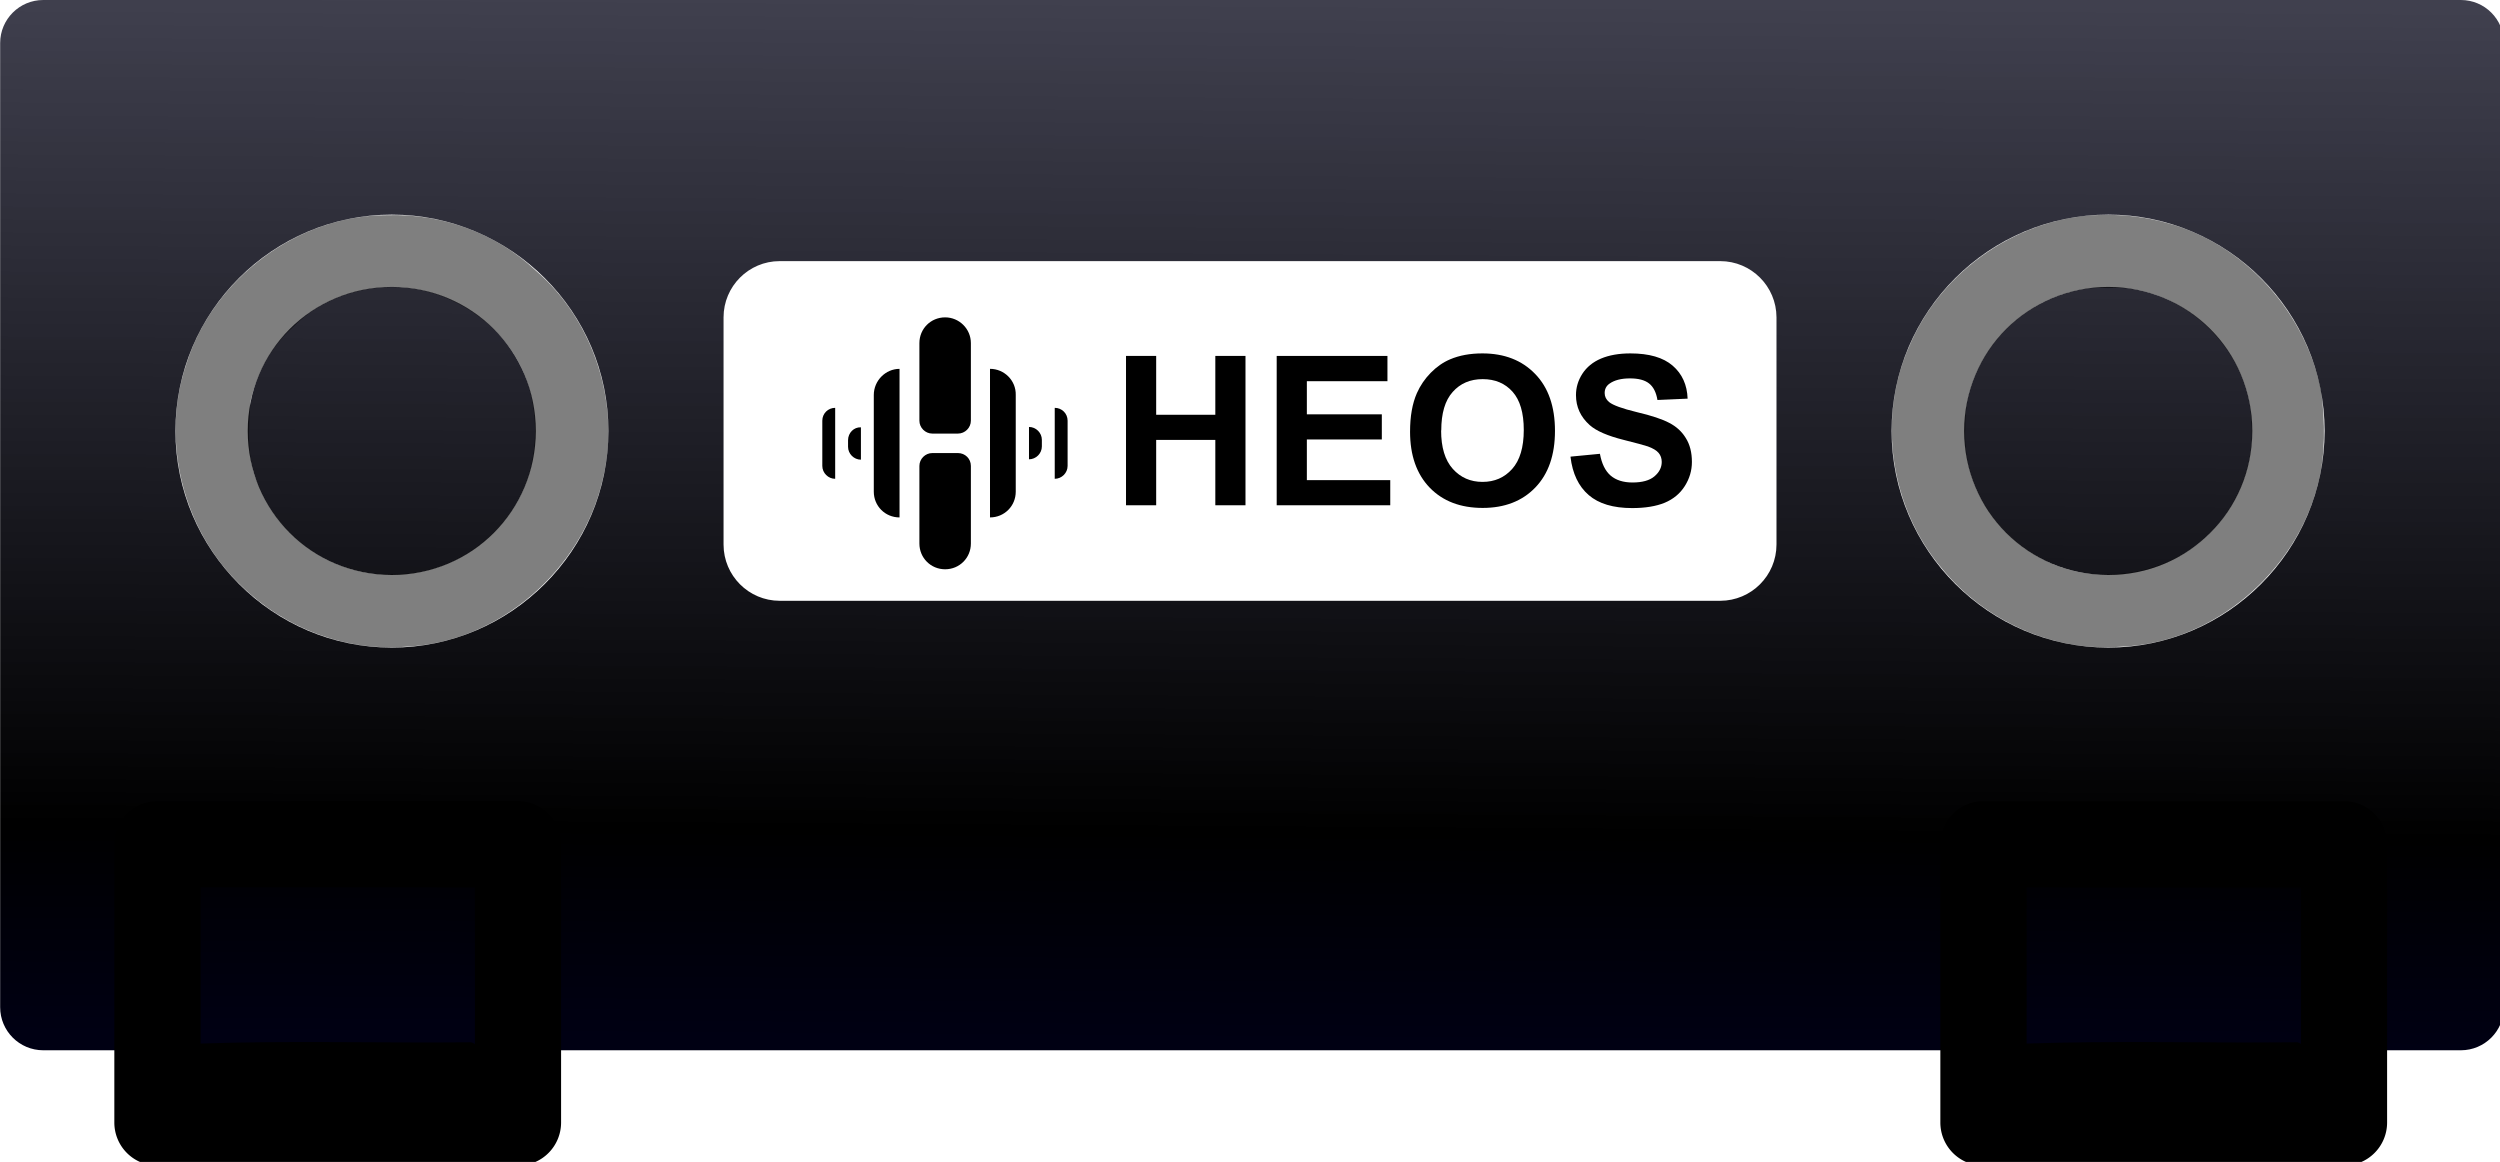 <?xml version="1.0" encoding="UTF-8" standalone="no"?>
<!-- Created with Inkscape (http://www.inkscape.org/) -->

<svg
   xmlns:dc="http://purl.org/dc/elements/1.1/"
   xmlns:cc="http://creativecommons.org/ns#"
   xmlns:rdf="http://www.w3.org/1999/02/22-rdf-syntax-ns#"
   xmlns:svg="http://www.w3.org/2000/svg"
   xmlns="http://www.w3.org/2000/svg"
   xmlns:xlink="http://www.w3.org/1999/xlink"
   xmlns:sodipodi="http://sodipodi.sourceforge.net/DTD/sodipodi-0.dtd"
   xmlns:inkscape="http://www.inkscape.org/namespaces/inkscape"
   width="16.907mm"
   height="7.858mm"
   viewBox="0 0 16.907 7.858"
   version="1.1"
   id="svg910"
   inkscape:version="0.92.4 (5da689c313, 2019-01-14)"
   sodipodi:docname="dm-avr v2.svg">
  <defs
     id="defs904">
    <linearGradient
       inkscape:collect="always"
       id="linearGradient836">
      <stop
         style="stop-color:#000013;stop-opacity:1;"
         offset="0"
         id="stop832" />
      <stop
         id="stop886"
         offset="0.201"
         style="stop-color:#000000;stop-opacity:1" />
      <stop
         style="stop-color:#000013;stop-opacity:0.75"
         offset="1"
         id="stop834" />
    </linearGradient>
    <linearGradient
       inkscape:collect="always"
       xlink:href="#linearGradient836"
       id="linearGradient838"
       x1="32.946"
       y1="26.575"
       x2="33.125"
       y2="0.102"
       gradientUnits="userSpaceOnUse" />
  </defs>
  <sodipodi:namedview
     id="base"
     pagecolor="#ffffff"
     bordercolor="#666666"
     borderopacity="1.0"
     inkscape:pageopacity="0.0"
     inkscape:pageshadow="2"
     inkscape:zoom="15.839192"
     inkscape:cx="38.152233"
     inkscape:cy="3.7351165"
     inkscape:document-units="mm"
     inkscape:current-layer="layer1"
     showgrid="false"
     fit-margin-top="0"
     fit-margin-left="0"
     fit-margin-right="0"
     fit-margin-bottom="0"
     inkscape:window-width="3440"
     inkscape:window-height="1377"
     inkscape:window-x="1672"
     inkscape:window-y="-8"
     inkscape:window-maximized="1" />
  <g
     inkscape:label="Layer 1"
     inkscape:groupmode="layer"
     id="layer1"
     transform="translate(-35.392,-210.672)">
    <path
       style="color:#000000;font-style:normal;font-variant:normal;font-weight:normal;font-stretch:normal;font-size:medium;line-height:normal;font-family:sans-serif;font-variant-ligatures:normal;font-variant-position:normal;font-variant-caps:normal;font-variant-numeric:normal;font-variant-alternates:normal;font-feature-settings:normal;text-indent:0;text-align:start;text-decoration:none;text-decoration-line:none;text-decoration-style:solid;text-decoration-color:#000000;letter-spacing:normal;word-spacing:normal;text-transform:none;writing-mode:lr-tb;direction:ltr;text-orientation:mixed;dominant-baseline:auto;baseline-shift:baseline;text-anchor:start;white-space:normal;shape-padding:0;clip-rule:nonzero;display:inline;overflow:visible;visibility:visible;opacity:1;isolation:auto;mix-blend-mode:normal;color-interpolation:sRGB;color-interpolation-filters:linearRGB;solid-color:#000000;solid-opacity:1;vector-effect:none;fill:url(#linearGradient838);fill-opacity:1;fill-rule:nonzero;stroke:none;stroke-width:2.2;stroke-linecap:round;stroke-linejoin:round;stroke-miterlimit:10;stroke-dasharray:none;stroke-dashoffset:0;stroke-opacity:1;color-rendering:auto;image-rendering:auto;shape-rendering:auto;text-rendering:auto;enable-background:accumulate"
       d="M 1.104 0 C 0.496 0 0.004 0.492 0.004 1.1 L 0.004 25.703 C 0.004 26.311 0.496 26.803 1.104 26.803 L 62.801 26.803 C 63.408 26.803 63.9 26.311 63.9 25.703 L 63.9 1.1 C 63.9 0.492 63.408 0 62.801 0 L 1.104 0 z M 9.998 5.477 C 13.038 5.477 15.527 7.958 15.527 10.998 C 15.527 14.038 13.038 16.527 9.998 16.527 C 6.958 16.527 4.477 14.038 4.477 10.998 C 4.477 7.958 6.958 5.477 9.998 5.477 z M 53.803 5.477 C 56.842 5.477 59.324 7.958 59.324 10.998 C 59.324 14.038 56.842 16.527 53.803 16.527 C 50.763 16.527 48.273 14.038 48.273 10.998 C 48.273 7.958 50.763 5.477 53.803 5.477 z M 19.896 6.664 L 43.902 6.664 C 44.693 6.665 45.334 7.307 45.336 8.098 L 45.336 13.898 C 45.335 14.689 44.693 15.331 43.902 15.332 L 19.896 15.332 C 19.106 15.331 18.466 14.689 18.465 13.898 L 18.465 8.098 C 18.466 7.307 19.106 6.665 19.896 6.664 z M 9.998 7.322 C 7.957 7.322 6.322 8.957 6.322 10.998 C 6.322 13.039 7.957 14.674 9.998 14.674 C 12.039 14.674 13.674 13.039 13.674 10.998 C 13.674 8.957 12.039 7.322 9.998 7.322 z M 53.803 7.322 C 51.761 7.322 50.125 8.957 50.125 10.998 C 50.125 13.039 51.761 14.674 53.803 14.674 C 55.844 14.674 57.479 13.039 57.479 10.998 C 57.479 8.957 55.844 7.322 53.803 7.322 z "
       transform="matrix(0.265,0,0,0.265,35.392,210.672)"
       id="rect42" />
    <g
       id="g58"
       transform="matrix(0.265,0,0,0.265,31.899,202.655)"
       style="fill:#000000;fill-opacity:1">
      <path
         style="color:#000000;font-style:normal;font-variant:normal;font-weight:normal;font-stretch:normal;font-size:medium;line-height:normal;font-family:sans-serif;font-variant-ligatures:normal;font-variant-position:normal;font-variant-caps:normal;font-variant-numeric:normal;font-variant-alternates:normal;font-feature-settings:normal;text-indent:0;text-align:start;text-decoration:none;text-decoration-line:none;text-decoration-style:solid;text-decoration-color:#000000;letter-spacing:normal;word-spacing:normal;text-transform:none;writing-mode:lr-tb;direction:ltr;text-orientation:mixed;dominant-baseline:auto;baseline-shift:baseline;text-anchor:start;white-space:normal;shape-padding:0;clip-rule:nonzero;display:inline;overflow:visible;visibility:visible;opacity:1;isolation:auto;mix-blend-mode:normal;color-interpolation:sRGB;color-interpolation-filters:linearRGB;solid-color:#000000;solid-opacity:1;vector-effect:none;fill:#000000;fill-opacity:1;fill-rule:nonzero;stroke:none;stroke-width:2.2;stroke-linecap:round;stroke-linejoin:round;stroke-miterlimit:10;stroke-dasharray:none;stroke-dashoffset:0;stroke-opacity:1;color-rendering:auto;image-rendering:auto;shape-rendering:auto;text-rendering:auto;enable-background:accumulate"
         d="m 17.199,50.699 a 1.1,1.1 0 0 0 -1.1,1.102 v 7.1 A 1.1,1.1 0 0 0 17.199,60 h 9.201 A 1.1,1.1 0 0 0 27.5,58.9 v -7.1 a 1.1,1.1 0 0 0 -1.1,-1.102 z m 1.102,2.201 h 7 v 4.9 h -7 z"
         id="rect54"
         inkscape:connector-curvature="0" />
      <path
         style="color:#000000;font-style:normal;font-variant:normal;font-weight:normal;font-stretch:normal;font-size:medium;line-height:normal;font-family:sans-serif;font-variant-ligatures:normal;font-variant-position:normal;font-variant-caps:normal;font-variant-numeric:normal;font-variant-alternates:normal;font-feature-settings:normal;text-indent:0;text-align:start;text-decoration:none;text-decoration-line:none;text-decoration-style:solid;text-decoration-color:#000000;letter-spacing:normal;word-spacing:normal;text-transform:none;writing-mode:lr-tb;direction:ltr;text-orientation:mixed;dominant-baseline:auto;baseline-shift:baseline;text-anchor:start;white-space:normal;shape-padding:0;clip-rule:nonzero;display:inline;overflow:visible;visibility:visible;opacity:1;isolation:auto;mix-blend-mode:normal;color-interpolation:sRGB;color-interpolation-filters:linearRGB;solid-color:#000000;solid-opacity:1;vector-effect:none;fill:#000000;fill-opacity:1;fill-rule:nonzero;stroke:none;stroke-width:2.2;stroke-linecap:round;stroke-linejoin:round;stroke-miterlimit:10;stroke-dasharray:none;stroke-dashoffset:0;stroke-opacity:1;color-rendering:auto;image-rendering:auto;shape-rendering:auto;text-rendering:auto;enable-background:accumulate"
         d="m 63.801,50.699 a 1.1,1.1 0 0 0 -1.102,1.102 v 7.1 A 1.1,1.1 0 0 0 63.801,60 H 73 a 1.1,1.1 0 0 0 1.1,-1.1 v -7.1 A 1.1,1.1 0 0 0 73,50.699 Z m 1.1,2.201 h 7 v 4.9 h -7 z"
         id="rect56"
         inkscape:connector-curvature="0" />
    </g>
    <path
       style="fill:#000000;fill-opacity:1;stroke:none;stroke-width:0.357;stroke-linecap:round;stroke-linejoin:miter;stroke-miterlimit:4;stroke-dasharray:none;stroke-dashoffset:0;stroke-opacity:1"
       d="m 4.959,26.678 c -0.126,0.354 -0.228,1.166 0.367,1.075 2.257,-0.023 4.533,0.046 6.779,-0.034 0.285,-0.201 0.318,-1.001 -0.082,-1.12 -2.317,0.023 -4.652,-0.046 -6.957,0.034 l -0.082,0.034 z"
       id="path1503"
       inkscape:connector-curvature="0"
       transform="matrix(0.265,0,0,0.265,35.392,210.672)" />
    <path
       style="fill:#000000;fill-opacity:1;stroke:none;stroke-width:0.357;stroke-linecap:round;stroke-linejoin:miter;stroke-miterlimit:4;stroke-dasharray:none;stroke-dashoffset:0;stroke-opacity:1"
       d="m 51.567,26.678 c -0.126,0.354 -0.228,1.166 0.367,1.075 2.257,-0.023 4.533,0.046 6.779,-0.034 0.285,-0.201 0.318,-1.001 -0.082,-1.12 -2.317,0.023 -4.652,-0.046 -6.957,0.034 l -0.082,0.034 z"
       id="path1505"
       inkscape:connector-curvature="0"
       transform="matrix(0.265,0,0,0.265,35.392,210.672)" />
    <g
       id="g1539"
       transform="matrix(0.094,0,0,0.094,37.301,193.468)">
      <path
         style="stroke-width:0.265"
         id="path2"
         d="m 42.556,211.437 v 6.959 c 0,1.032 0.82,1.852 1.852,1.852 v -10.689 c -1.005,0 -1.852,0.847 -1.852,1.879"
         inkscape:connector-curvature="0" />
      <path
         style="stroke-width:0.265"
         id="path4"
         d="m 53.722,213.738 v 2.328 c 0.503,0 0.926,-0.423 0.926,-0.926 v -0.476 c 0,-0.503 -0.423,-0.926 -0.926,-0.926"
         inkscape:connector-curvature="0" />
      <path
         style="stroke-width:0.265"
         id="path6"
         d="m 55.574,212.363 v 5.106 c 0.503,0 0.926,-0.423 0.926,-0.926 v -3.254 c 0,-0.529 -0.423,-0.926 -0.926,-0.926"
         inkscape:connector-curvature="0" />
      <path
         style="stroke-width:0.265"
         id="path8"
         d="m 40.704,214.691 v 0.476 c 0,0.503 0.423,0.926 0.926,0.926 v -2.328 c -0.503,-0.026 -0.926,0.397 -0.926,0.926"
         inkscape:connector-curvature="0" />
      <path
         style="stroke-width:0.265"
         id="path10"
         d="m 38.852,213.289 v 3.254 c 0,0.503 0.423,0.926 0.926,0.926 v -5.106 c -0.503,0 -0.926,0.397 -0.926,0.926"
         inkscape:connector-curvature="0" />
      <path
         style="stroke-width:0.265"
         id="path12"
         d="m 50.917,209.558 v 10.689 c 1.032,0 1.852,-0.82 1.852,-1.852 v -6.959 c 0.026,-1.032 -0.82,-1.879 -1.852,-1.879"
         inkscape:connector-curvature="0" />
      <path
         style="stroke-width:0.265"
         id="path14"
         d="m 47.689,205.854 c -1.032,0 -1.852,0.82 -1.852,1.852 v 5.583 c 0,0.503 0.423,0.926 0.926,0.926 h 1.852 c 0.503,0 0.926,-0.423 0.926,-0.926 v -5.583 c 0,-1.032 -0.847,-1.852 -1.852,-1.852"
         inkscape:connector-curvature="0" />
      <path
         style="stroke-width:0.265"
         id="path16"
         d="m 48.615,215.617 h -1.852 c -0.503,0 -0.926,0.423 -0.926,0.926 v 5.583 c 0,1.032 0.82,1.852 1.852,1.852 1.032,0 1.852,-0.82 1.852,-1.852 v -5.583 c 0,-0.529 -0.423,-0.926 -0.926,-0.926 z"
         inkscape:connector-curvature="0" />
    </g>
    <g
       aria-label="HEOS"
       style="font-style:normal;font-weight:normal;font-size:10.583px;line-height:125%;font-family:sans-serif;letter-spacing:0px;word-spacing:0px;fill:#000000;fill-opacity:1;stroke:none;stroke-width:0.265px;stroke-linecap:butt;stroke-linejoin:miter;stroke-opacity:1"
       id="text1543">
      <path
         d="m 43.007,214.089 v -1.01 h 0.204 v 0.398 h 0.4 v -0.398 h 0.204 v 1.01 h -0.204 v -0.442 h -0.4 v 0.442 z"
         style="font-style:normal;font-variant:normal;font-weight:bold;font-stretch:normal;font-size:1.411px;font-family:Arial;-inkscape-font-specification:'Arial Bold';stroke-width:0.265px"
         id="path1545" />
      <path
         d="m 44.026,214.089 v -1.01 h 0.749 v 0.171 h -0.545 v 0.224 h 0.507 v 0.17 h -0.507 v 0.275 h 0.564 v 0.17 z"
         style="font-style:normal;font-variant:normal;font-weight:bold;font-stretch:normal;font-size:1.411px;font-family:Arial;-inkscape-font-specification:'Arial Bold';stroke-width:0.265px"
         id="path1547" />
      <path
         d="m 44.928,213.59 q 0,-0.154 0.046,-0.259 0.034,-0.077 0.094,-0.138 0.06,-0.061 0.131,-0.091 0.094,-0.04 0.218,-0.04 0.223,0 0.357,0.139 0.134,0.138 0.134,0.385 0,0.245 -0.133,0.383 -0.133,0.138 -0.356,0.138 -0.225,0 -0.358,-0.137 -0.133,-0.138 -0.133,-0.379 z m 0.21,-0.007 q 0,0.172 0.079,0.26 0.079,0.088 0.201,0.088 0.122,0 0.2,-0.087 0.079,-0.088 0.079,-0.264 0,-0.174 -0.076,-0.259 -0.076,-0.085 -0.202,-0.085 -0.126,0 -0.203,0.087 -0.077,0.086 -0.077,0.26 z"
         style="font-style:normal;font-variant:normal;font-weight:bold;font-stretch:normal;font-size:1.411px;font-family:Arial;-inkscape-font-specification:'Arial Bold';stroke-width:0.265px"
         id="path1549" />
      <path
         d="m 46.014,213.76 0.198,-0.019 q 0.018,0.1 0.072,0.147 0.055,0.047 0.148,0.047 0.099,0 0.148,-0.041 0.05,-0.042 0.05,-0.098 0,-0.036 -0.021,-0.061 -0.021,-0.025 -0.073,-0.044 -0.036,-0.012 -0.163,-0.044 -0.164,-0.041 -0.23,-0.1 -0.093,-0.083 -0.093,-0.203 0,-0.077 0.043,-0.144 0.044,-0.068 0.126,-0.103 0.083,-0.035 0.199,-0.035 0.19,0 0.286,0.083 0.096,0.083 0.101,0.223 l -0.204,0.009 q -0.013,-0.078 -0.057,-0.112 -0.043,-0.034 -0.129,-0.034 -0.089,0 -0.139,0.036 -0.032,0.023 -0.032,0.063 0,0.036 0.03,0.061 0.039,0.032 0.187,0.068 0.149,0.035 0.22,0.073 0.072,0.037 0.112,0.103 0.041,0.065 0.041,0.161 0,0.087 -0.048,0.163 -0.048,0.076 -0.136,0.113 -0.088,0.036 -0.22,0.036 -0.192,0 -0.294,-0.088 -0.103,-0.089 -0.123,-0.258 z"
         style="font-style:normal;font-variant:normal;font-weight:bold;font-stretch:normal;font-size:1.411px;font-family:Arial;-inkscape-font-specification:'Arial Bold';stroke-width:0.265px"
         id="path1551" />
    </g>
    <path
       style="opacity:0.5;fill:#000000;fill-opacity:1;stroke:none;stroke-width:0.084;stroke-linecap:round;stroke-linejoin:miter;stroke-miterlimit:4;stroke-dasharray:none;stroke-dashoffset:0;stroke-opacity:1"
       d="M 9.89,5.492 C 7.597,5.484 5.439,7.113 4.755,9.29 4.094,11.238 4.662,13.522 6.148,14.941 c 1.11,1.091 2.691,1.699 4.249,1.56 2.348,-0.12 4.443,-1.957 4.976,-4.23 C 15.856,10.349 15.17,8.189 13.664,6.898 12.661,5.95 11.266,5.447 9.89,5.492 Z m 0.074,1.836 c 1.516,-0.022 3.007,0.977 3.492,2.43 0.25,0.753 0.265,1.596 0.037,2.356 -0.438,1.444 -1.845,2.523 -3.357,2.539 C 8.637,14.759 7.157,13.795 6.609,12.398 6.286,11.735 6.35,10.967 6.391,10.253 6.557,9.515 6.933,8.824 7.505,8.323 8.143,7.674 9.066,7.344 9.965,7.329 Z"
       id="path856"
       inkscape:connector-curvature="0"
       transform="matrix(0.265,0,0,0.265,35.392,210.672)" />
    <path
       style="opacity:0.5;fill:#000000;fill-opacity:1;stroke:none;stroke-width:0.084;stroke-linecap:round;stroke-linejoin:miter;stroke-miterlimit:4;stroke-dasharray:none;stroke-dashoffset:0;stroke-opacity:1"
       d="m 53.715,5.484 c -2.142,0.004 -4.177,1.402 -4.999,3.371 -0.813,1.841 -0.467,4.107 0.831,5.64 1.095,1.347 2.847,2.153 4.589,2.008 2.352,-0.091 4.468,-1.909 5.026,-4.179 0.185,-0.745 0.171,-1.531 0.082,-2.288 C 58.874,8.002 57.301,6.227 55.292,5.689 54.78,5.545 54.247,5.477 53.715,5.484 Z m 0.075,1.869 c 1.87,-0.116 3.606,1.541 3.664,3.399 0.083,0.966 -0.257,1.938 -0.886,2.667 -0.659,0.775 -1.675,1.213 -2.684,1.238 -1.261,0.075 -2.506,-0.618 -3.171,-1.679 -0.417,-0.62 -0.6,-1.363 -0.557,-2.106 -0.025,-1.359 0.881,-2.643 2.095,-3.208 0.485,-0.22 1.005,-0.344 1.539,-0.312 z"
       id="path866"
       inkscape:connector-curvature="0"
       transform="matrix(0.265,0,0,0.265,35.392,210.672)" />
  </g>
</svg>
